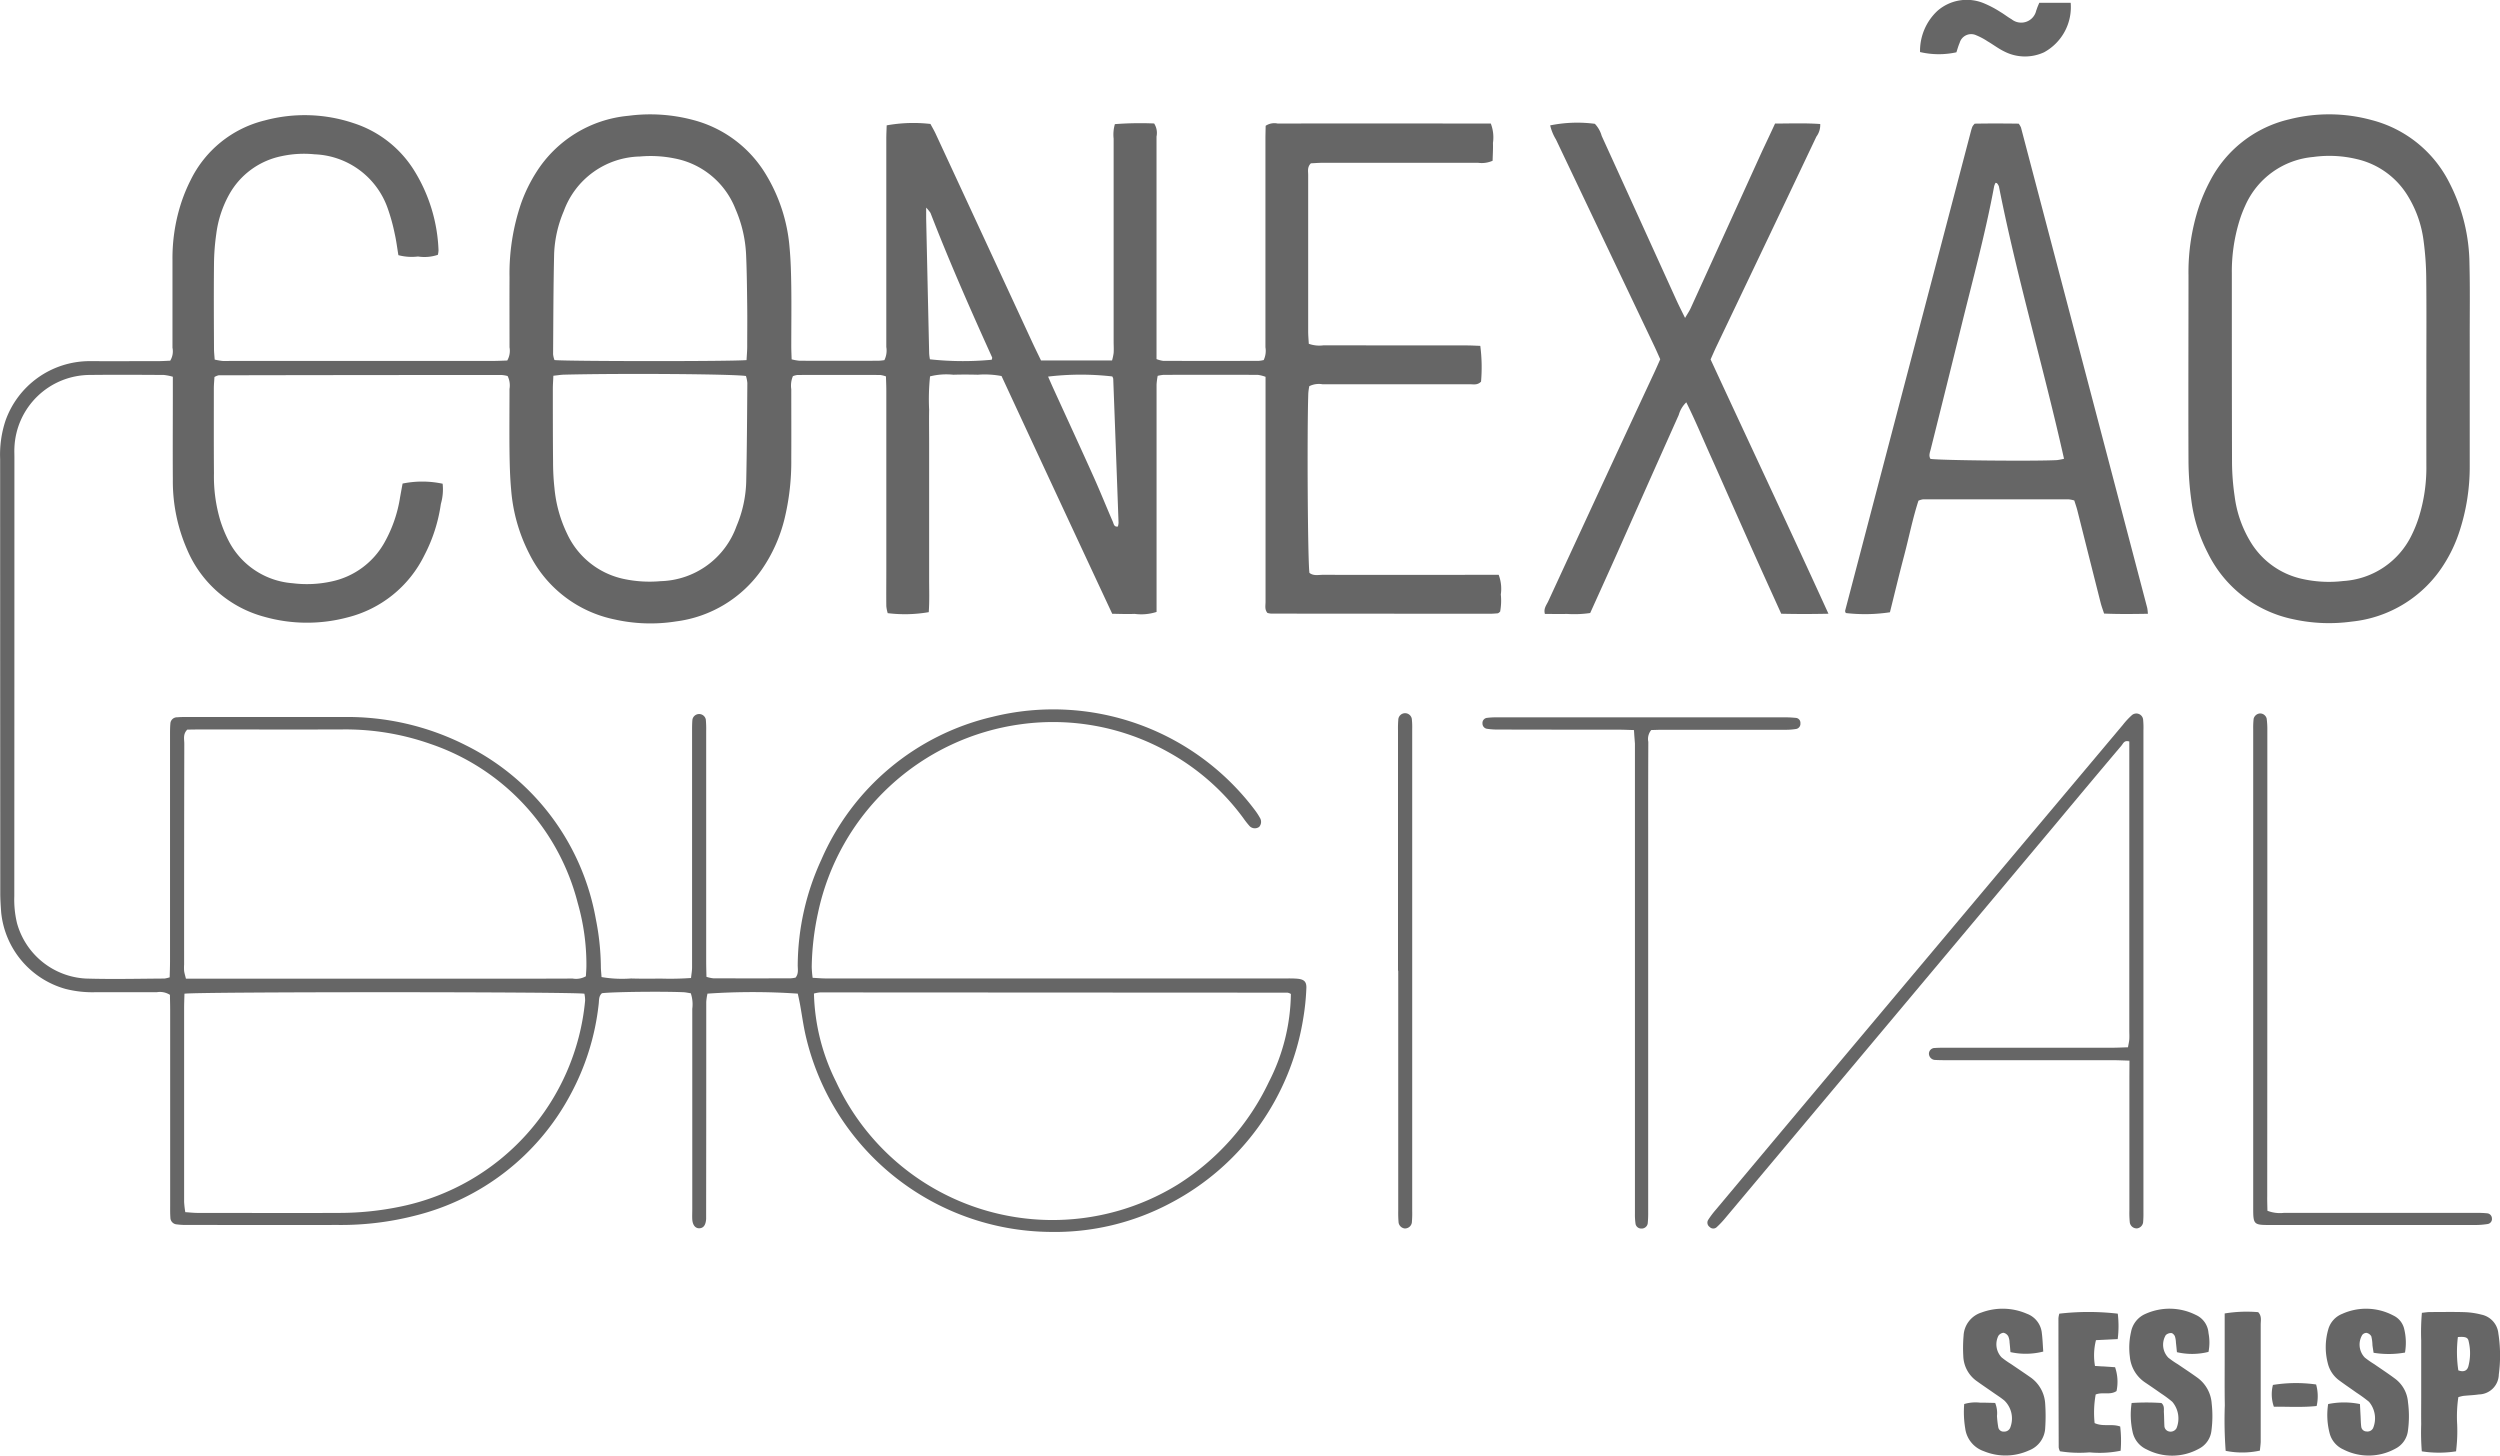 <svg xmlns="http://www.w3.org/2000/svg" width="110" height="64.043" viewBox="0 0 110 64.043">
  <g id="Grupo_25" data-name="Grupo 25" transform="translate(-427.158 -74.364)">
    <path id="Caminho_596" data-name="Caminho 596" d="M434.624,120.98c.006-.25.015-.475.015-.7q0-4.973,0-9.946c0-.171,0-.342.015-.511a.292.292,0,0,1,.3-.285,3.93,3.93,0,0,1,.4-.012c2.294,0,4.587,0,6.88,0a11.531,11.531,0,0,1,5.428,1.248,10.6,10.6,0,0,1,5.712,7.639,11.163,11.163,0,0,1,.222,2.088c0,.149.019.3.03.467a5.358,5.358,0,0,0,1.3.062c.436.013.872.009,1.308.005a13.152,13.152,0,0,0,1.329-.026c.018-.171.045-.315.046-.46,0-.777,0-1.554,0-2.331q0-4.036,0-8.071c0-.17,0-.341.016-.51a.3.3,0,0,1,.589,0,4.659,4.659,0,0,1,.016.51q0,5.059,0,10.117c0,.225.007.45.012.693a1.508,1.508,0,0,0,.3.066q1.706.006,3.412,0a1.284,1.284,0,0,0,.21-.032c.144-.181.091-.377.094-.56a11.224,11.224,0,0,1,1.037-4.623,10.918,10.918,0,0,1,7.537-6.292,11.094,11.094,0,0,1,11.532,4.094,2.9,2.9,0,0,1,.246.379.333.333,0,0,1-.048.37.322.322,0,0,1-.415-.027,3.707,3.707,0,0,1-.281-.356,10.233,10.233,0,0,0-3.353-2.934,10.38,10.38,0,0,0-6.422-1.2,10.579,10.579,0,0,0-8.943,8.313,11.937,11.937,0,0,0-.274,2.366,4.336,4.336,0,0,0,.04.48c.208.01.391.027.576.028q2.161,0,4.322,0l15.864,0c.19,0,.38-.005.568.012.3.027.411.135.393.437a10.4,10.4,0,0,1-.135,1.3,11.166,11.166,0,0,1-5.859,8.144,10.832,10.832,0,0,1-5.3,1.259,11.141,11.141,0,0,1-10.742-8.666c-.1-.442-.16-.894-.241-1.34-.03-.164-.066-.327-.1-.478a29.16,29.16,0,0,0-3.973,0,2.418,2.418,0,0,0-.054.362c0,.682,0,1.364,0,2.046q0,3.609-.005,7.218c0,.095,0,.19,0,.284-.016.269-.114.405-.293.414s-.3-.137-.317-.389c-.008-.151,0-.3,0-.455q0-4.4,0-8.81a1.535,1.535,0,0,0-.065-.686c-.11-.016-.22-.042-.33-.047-.993-.041-3.152-.013-3.578.044-.147.126-.125.306-.144.472a10.826,10.826,0,0,1-1.269,4.038,10.644,10.644,0,0,1-6.809,5.277,13.147,13.147,0,0,1-3.433.41c-2.2.008-4.4,0-6.6,0a3.174,3.174,0,0,1-.453-.025.3.3,0,0,1-.282-.3c-.013-.17-.01-.341-.01-.511q0-4.32,0-8.64c0-.225-.007-.45-.01-.649a.823.823,0,0,0-.582-.115c-.91,0-1.82,0-2.73,0a4.765,4.765,0,0,1-1.294-.149,3.9,3.9,0,0,1-2.819-3.36c-.02-.283-.04-.567-.04-.85q-.005-9.549-.006-19.1a4.782,4.782,0,0,1,.232-1.679,3.931,3.931,0,0,1,3.694-2.63c1,.005,2.01,0,3.014,0,.186,0,.373-.013.543-.019a.787.787,0,0,0,.1-.572c0-1.288,0-2.576,0-3.865A7.871,7.871,0,0,1,435.1,87a7.055,7.055,0,0,1,.447-1.1,4.931,4.931,0,0,1,3.26-2.624,6.76,6.76,0,0,1,3.918.123,4.912,4.912,0,0,1,2.669,2.1,7.14,7.14,0,0,1,1.059,3.495,1.087,1.087,0,0,1-.029.195,1.848,1.848,0,0,1-.874.074,2.271,2.271,0,0,1-.863-.059c-.053-.318-.091-.635-.162-.945a8.237,8.237,0,0,0-.3-1.092,3.551,3.551,0,0,0-3.222-2.4,4.66,4.66,0,0,0-1.47.084,3.412,3.412,0,0,0-2.3,1.7,4.814,4.814,0,0,0-.559,1.719,9.928,9.928,0,0,0-.1,1.3c-.013,1.25-.006,2.5,0,3.751,0,.149.018.3.03.478a3.323,3.323,0,0,0,.333.059c.132.01.265,0,.4,0h11.486c.224,0,.447-.012.654-.018a.864.864,0,0,0,.1-.582c0-1.023-.005-2.046,0-3.069a9.559,9.559,0,0,1,.52-3.294,6.785,6.785,0,0,1,.648-1.324,5.375,5.375,0,0,1,4.07-2.5,7.329,7.329,0,0,1,2.874.194,5.291,5.291,0,0,1,3.182,2.409,7.346,7.346,0,0,1,1.03,3.218c.052.565.065,1.135.073,1.7.012.871,0,1.743,0,2.614,0,.188.01.375.016.582a2.155,2.155,0,0,0,.351.062q1.734.007,3.469,0a2.322,2.322,0,0,0,.261-.027.949.949,0,0,0,.084-.579c0-1.251,0-2.5,0-3.751q0-2.7,0-5.4c0-.205.011-.41.017-.6a6.6,6.6,0,0,1,1.926-.062c.076.144.17.3.247.471q2.128,4.586,4.252,9.175c.119.255.244.507.366.761h3.125a2.344,2.344,0,0,0,.07-.327c.012-.17,0-.341,0-.511q0-4.461,0-8.923a1.639,1.639,0,0,1,.055-.638,14.456,14.456,0,0,1,1.727-.029.772.772,0,0,1,.105.575c0,1.364,0,2.728,0,4.093v5.7a1.322,1.322,0,0,0,.292.077q2.1.006,4.208,0a1.406,1.406,0,0,0,.216-.036.953.953,0,0,0,.076-.565c0-1.231,0-2.463,0-3.694q0-2.729,0-5.457c0-.206.007-.411.01-.591a.693.693,0,0,1,.524-.1q4.151-.005,8.3,0h1.082a1.7,1.7,0,0,1,.095.853c.009.261-.009.523-.015.785a1.177,1.177,0,0,1-.64.09q-2.615,0-5.231,0c-.531,0-1.061,0-1.592,0-.187,0-.374.016-.534.023-.167.171-.117.351-.118.514,0,1.136,0,2.273,0,3.41q0,1.734,0,3.467c0,.185.018.369.027.55a1.384,1.384,0,0,0,.65.067q3.156.005,6.312.005c.186,0,.373.012.584.019a7.357,7.357,0,0,1,.033,1.574c-.161.166-.342.114-.5.115-1.137.005-2.275,0-3.412,0-1.023,0-2.047,0-3.07,0a.936.936,0,0,0-.576.086,2.965,2.965,0,0,0-.043.313c-.059,1.787-.023,7.413.05,7.9.18.145.4.085.6.086q3.383.007,6.766,0h.961a1.749,1.749,0,0,1,.094.864,2.64,2.64,0,0,1-.03.754.667.667,0,0,1-.072.062.13.13,0,0,1-.052.016c-.094.006-.189.016-.284.016q-4.833,0-9.667-.005a.915.915,0,0,1-.163-.029c-.131-.15-.083-.327-.084-.491,0-1.364,0-2.728,0-4.093V94.557a1.559,1.559,0,0,0-.34-.086q-2.075-.007-4.151,0a1.676,1.676,0,0,0-.255.043,3.058,3.058,0,0,0-.049.379c0,.682,0,1.364,0,2.046q0,3.7,0,7.389v.574a2.2,2.2,0,0,1-.965.086c-.319.014-.64,0-.986-.005q-2.451-5.246-4.87-10.46a3.918,3.918,0,0,0-1.041-.058c-.36-.009-.721-.011-1.08,0a2.964,2.964,0,0,0-1.025.072,9.568,9.568,0,0,0-.04,1.471c-.009.493,0,.986,0,1.478s0,.986,0,1.478V100.5q0,.739,0,1.478c0,.493,0,.985,0,1.478s.018.978-.017,1.456a6.175,6.175,0,0,1-1.806.044,1.667,1.667,0,0,1-.061-.307c-.006-.53,0-1.061,0-1.591q0-3.95,0-7.9c0-.205-.01-.411-.016-.619a1.23,1.23,0,0,0-.255-.063q-1.819-.005-3.639,0a.809.809,0,0,0-.2.052,1.071,1.071,0,0,0-.072.574c0,1.023.006,2.046,0,3.069a10.663,10.663,0,0,1-.3,2.647,6.759,6.759,0,0,1-.995,2.216,5.439,5.439,0,0,1-3.78,2.286,7.2,7.2,0,0,1-2.711-.09,5.4,5.4,0,0,1-3.74-2.886,7.422,7.422,0,0,1-.8-2.824c-.051-.566-.065-1.135-.072-1.7-.01-.909,0-1.819,0-2.728a.929.929,0,0,0-.083-.57,1.422,1.422,0,0,0-.262-.045q-6.226,0-12.452.013a.632.632,0,0,0-.185.076c-.009.158-.026.324-.027.491,0,1.251-.005,2.5.005,3.751a6.763,6.763,0,0,0,.28,2.075,5.715,5.715,0,0,0,.366.891,3.455,3.455,0,0,0,2.815,1.865,5.068,5.068,0,0,0,1.7-.075,3.492,3.492,0,0,0,2.35-1.732,5.9,5.9,0,0,0,.679-1.978c.036-.2.074-.407.11-.6a4.3,4.3,0,0,1,1.762.007,2.3,2.3,0,0,1-.078.888,6.984,6.984,0,0,1-.726,2.261,5.157,5.157,0,0,1-3.387,2.734,6.906,6.906,0,0,1-3.65-.027,5.128,5.128,0,0,1-3.4-2.954,7.494,7.494,0,0,1-.63-3.095c-.009-1.288,0-2.577,0-3.865v-.649a2.23,2.23,0,0,0-.4-.079c-1.081-.006-2.161-.013-3.241,0a3.335,3.335,0,0,0-3.33,3.212c-.007.132,0,.266,0,.4q0,9.663-.005,19.325a4.423,4.423,0,0,0,.119,1.183,3.325,3.325,0,0,0,3.025,2.438c1.154.035,2.311.007,3.467,0A1.656,1.656,0,0,0,434.624,120.98Zm.775-10.9c-.2.2-.132.424-.132.622q-.01,4.856-.008,9.713a2.09,2.09,0,0,0,0,.284c.015.106.048.209.08.34H448.66c1.231,0,2.462,0,3.694-.006a.874.874,0,0,0,.583-.1c.008-.146.023-.312.023-.478a9.833,9.833,0,0,0-.382-2.747,10,10,0,0,0-6.486-7,11.235,11.235,0,0,0-3.9-.635c-2.1.007-4.205,0-6.307,0Zm27.84,11.563a1.438,1.438,0,0,0-.267.05,9.123,9.123,0,0,0,.973,3.881,10.5,10.5,0,0,0,15.02,4.532,10.8,10.8,0,0,0,4.023-4.523,8.727,8.727,0,0,0,.969-3.871.442.442,0,0,0-.147-.058m-48.536.05c-.006.224-.015.43-.015.636q0,3.038,0,6.077c0,.814,0,1.628,0,2.442a4.194,4.194,0,0,0,.052.453c.2.013.369.033.536.033,2.084,0,4.167.01,6.25,0a13.234,13.234,0,0,0,2.706-.283,10.224,10.224,0,0,0,8.1-9.056,1.353,1.353,0,0,0-.032-.306C452.353,121.613,435.859,121.613,435.274,121.7ZM451.506,94.51c-.009.231-.023.4-.023.568,0,1.079,0,2.158.01,3.237,0,.378.02.758.061,1.134a5.823,5.823,0,0,0,.557,2.013,3.561,3.561,0,0,0,2.481,1.986,5.459,5.459,0,0,0,1.636.1,3.649,3.649,0,0,0,3.336-2.419,5.386,5.386,0,0,0,.427-1.93c.032-1.457.039-2.914.05-4.371a1.432,1.432,0,0,0-.061-.307c-.555-.088-5.523-.122-8.033-.058C451.82,94.469,451.692,94.491,451.506,94.51Zm8.5-.69c.011-.206.028-.391.029-.577,0-.606.008-1.212,0-1.817-.009-.757-.016-1.514-.05-2.27a5.654,5.654,0,0,0-.465-1.98,3.6,3.6,0,0,0-2.678-2.228,5.313,5.313,0,0,0-1.526-.085,3.648,3.648,0,0,0-3.35,2.4,5.3,5.3,0,0,0-.426,1.873c-.034,1.475-.035,2.952-.046,4.428a1.049,1.049,0,0,0,.061.255C452.036,93.877,459.372,93.884,460.01,93.821Zm13.267.726c.1.228.182.417.267.6.58,1.271,1.166,2.539,1.738,3.813.294.654.56,1.321.846,1.978.039.09.049.237.221.206a.743.743,0,0,0,.029-.163q-.114-3.17-.234-6.34a.343.343,0,0,0-.043-.1A12.241,12.241,0,0,0,473.277,94.547Zm-5.364-7.432c0,.246,0,.358,0,.469q.065,2.973.132,5.947a2.073,2.073,0,0,0,.034.257,13.463,13.463,0,0,0,2.72.019c.006-.036.028-.079.015-.107-.95-2.1-1.877-4.2-2.71-6.352A1.587,1.587,0,0,0,467.912,87.115Z" transform="translate(0 -3.613)" fill="#666"/>
    <path id="Caminho_597" data-name="Caminho 597" d="M604.841,94.214v4.263a9.112,9.112,0,0,1-.459,2.9,6.314,6.314,0,0,1-.679,1.434,5.446,5.446,0,0,1-4.063,2.514,7.285,7.285,0,0,1-2.542-.1,5.4,5.4,0,0,1-3.78-2.917,6.994,6.994,0,0,1-.726-2.32,13.16,13.16,0,0,1-.125-1.7c-.012-2.728,0-5.457,0-8.185a9.214,9.214,0,0,1,.454-3.02,7.6,7.6,0,0,1,.493-1.145,5.271,5.271,0,0,1,3.479-2.712,7.109,7.109,0,0,1,3.653.036A5.308,5.308,0,0,1,603.938,86a7.959,7.959,0,0,1,.892,3.607c.027,1.06.01,2.121.011,3.182q0,.711,0,1.421Zm-1.908.013c0-1.362.01-2.726-.006-4.087a13.194,13.194,0,0,0-.118-1.582,4.949,4.949,0,0,0-.664-1.917,3.554,3.554,0,0,0-2.271-1.666,5.169,5.169,0,0,0-1.918-.094,3.615,3.615,0,0,0-2.995,2.146,5.44,5.44,0,0,0-.261.689,7.578,7.578,0,0,0-.326,2.3c0,2.781,0,5.563.008,8.345a10.7,10.7,0,0,0,.118,1.469,5.086,5.086,0,0,0,.657,1.92,3.538,3.538,0,0,0,2.256,1.683,5.381,5.381,0,0,0,1.861.106,3.586,3.586,0,0,0,3.014-2.024,5.453,5.453,0,0,0,.316-.788,7.333,7.333,0,0,0,.329-2.293Q602.931,96.327,602.934,94.227Z" transform="translate(-69.015 -3.61)" fill="#666"/>
    <path id="Caminho_598" data-name="Caminho 598" d="M579.853,105.263c-.645.011-1.266.019-1.927-.009-.051-.158-.11-.312-.151-.472q-.515-2.037-1.027-4.074c-.037-.145-.089-.286-.133-.43a1.306,1.306,0,0,0-.239-.049q-3.212,0-6.424,0a.843.843,0,0,0-.194.058c-.258.795-.421,1.629-.638,2.449s-.414,1.649-.617,2.461a7.352,7.352,0,0,1-1.94.034.371.371,0,0,1-.022-.046.112.112,0,0,1-.009-.056q2.765-10.544,5.533-21.089a1.746,1.746,0,0,1,.069-.216.7.7,0,0,1,.1-.126c.626-.011,1.285-.01,1.935,0a.859.859,0,0,1,.1.169q2.78,10.571,5.556,21.142A2.132,2.132,0,0,1,579.853,105.263Zm-3.69-6.82c-.9-4.024-2.068-7.958-2.864-11.98a.412.412,0,0,0-.085-.142c-.009-.012-.035-.012-.063-.02a.74.74,0,0,0-.061.144c-.383,2.066-.935,4.091-1.437,6.129-.448,1.817-.9,3.633-1.355,5.45-.035.14-.1.285-.011.424.425.067,4.564.107,5.566.054A2.619,2.619,0,0,0,576.163,98.443Z" transform="translate(-58.188 -3.893)" fill="#666"/>
    <path id="Caminho_599" data-name="Caminho 599" d="M553.968,83.683c.674,0,1.328-.027,1.987.021a.862.862,0,0,1-.17.556q-1.351,2.848-2.708,5.692-.843,1.769-1.688,3.536c-.089.187-.17.377-.258.574,1.72,3.717,3.461,7.41,5.186,11.189-.745.016-1.4.016-2.078,0-.358-.791-.709-1.563-1.057-2.338s-.694-1.556-1.04-2.334c-.338-.761-.673-1.524-1.015-2.283s-.672-1.558-1.065-2.347a1.231,1.231,0,0,0-.332.555q-1.379,3.085-2.75,6.173c-.378.847-.762,1.691-1.147,2.543a4.866,4.866,0,0,1-1.022.04c-.321.008-.642,0-.97,0-.068-.234.068-.389.143-.549q1.547-3.352,3.1-6.7.79-1.7,1.583-3.4c.08-.172.155-.345.249-.556-.083-.186-.172-.392-.268-.594q-2.161-4.538-4.32-9.076a2.082,2.082,0,0,1-.255-.621,5.982,5.982,0,0,1,1.966-.069,1.259,1.259,0,0,1,.3.531q1.649,3.617,3.292,7.236c.109.239.229.472.377.775.107-.185.189-.3.248-.432q1.578-3.462,3.151-6.925C553.591,84.492,553.776,84.1,553.968,83.683Z" transform="translate(-48.707 -3.883)" fill="#666"/>
    <path id="Caminho_600" data-name="Caminho 600" d="M574.706,143.533c-.3-.008-.527-.02-.751-.02l-7.278,0c-.17,0-.341,0-.511-.01a.282.282,0,0,1-.284-.291.257.257,0,0,1,.269-.236c.17-.012.341-.011.511-.011l7.278,0c.224,0,.448-.012.7-.019.023-.137.05-.243.058-.349.009-.132,0-.266,0-.4V129.491c-.219-.07-.269.09-.344.179q-1.43,1.693-2.851,3.4l-7.45,8.887q-3.56,4.247-7.123,8.493a4.044,4.044,0,0,1-.388.412.22.22,0,0,1-.309-.011.232.232,0,0,1-.067-.306,3.806,3.806,0,0,1,.34-.453q2.536-3.029,5.076-6.056,6.415-7.64,12.834-15.278a3.3,3.3,0,0,1,.384-.415.3.3,0,0,1,.508.205,3.578,3.578,0,0,1,.012.454q0,10.6,0,21.2a4.2,4.2,0,0,1-.015.454.311.311,0,0,1-.265.258.306.306,0,0,1-.32-.261,4.25,4.25,0,0,1-.018-.511q0-2.955,0-5.911Z" transform="translate(-53.851 -22.501)" fill="#666"/>
    <path id="Caminho_601" data-name="Caminho 601" d="M597.981,150.139a1.529,1.529,0,0,0,.736.091q4.177,0,8.354,0c.189,0,.379,0,.567.02a.228.228,0,0,1,.22.219.223.223,0,0,1-.182.252,3.437,3.437,0,0,1-.563.044q-2.785,0-5.57,0c-1.156,0-2.311,0-3.466,0-.7,0-.722-.024-.722-.745q0-8.379,0-16.758,0-2.159,0-4.317a3.56,3.56,0,0,1,.019-.453.31.31,0,0,1,.285-.236.3.3,0,0,1,.289.229,3.614,3.614,0,0,1,.029.509q0,2.726,0,5.453,0,7.526-.005,15.053C597.969,149.708,597.977,149.914,597.981,150.139Z" transform="translate(-71.056 -22.501)" fill="#666"/>
    <path id="Caminho_602" data-name="Caminho 602" d="M545.808,129.1c-.259-.007-.465-.017-.67-.017q-2.644,0-5.288-.006a3.144,3.144,0,0,1-.508-.033.234.234,0,0,1-.2-.243.225.225,0,0,1,.2-.238,3.1,3.1,0,0,1,.4-.023l7.562,0q2.559,0,5.117,0a4.642,4.642,0,0,1,.51.024.217.217,0,0,1,.2.235.231.231,0,0,1-.184.252,2.837,2.837,0,0,1-.507.036q-2.673,0-5.345,0c-.188,0-.375.008-.528.012a.616.616,0,0,0-.128.52q-.008,1.876-.006,3.751,0,8.468,0,16.937a4.634,4.634,0,0,1-.021.51.272.272,0,0,1-.29.216.253.253,0,0,1-.244-.2,2.769,2.769,0,0,1-.028-.451q0-3.78,0-7.559,0-6.564,0-13.129C545.837,129.513,545.821,129.346,545.808,129.1Z" transform="translate(-46.755 -22.613)" fill="#666"/>
    <path id="Caminho_603" data-name="Caminho 603" d="M588.1,177.366a9.646,9.646,0,0,1,1.309,0c.151.127.1.288.112.433.01.189.01.379.02.567a.257.257,0,0,0,.194.25.3.3,0,0,0,.34-.141,1.136,1.136,0,0,0-.186-1.162,5.236,5.236,0,0,0-.5-.371q-.349-.246-.7-.482a1.524,1.524,0,0,1-.668-1.139,3.053,3.053,0,0,1,.051-1.072,1.081,1.081,0,0,1,.648-.809,2.574,2.574,0,0,1,2.2.049.945.945,0,0,1,.562.8,2.151,2.151,0,0,1,0,.828,2.958,2.958,0,0,1-1.389.013c-.014-.135-.027-.28-.044-.425a.982.982,0,0,0-.047-.277c-.026-.061-.1-.138-.157-.14a.328.328,0,0,0-.244.093.819.819,0,0,0,.114.991,3.859,3.859,0,0,0,.419.29c.281.192.567.379.843.578a1.53,1.53,0,0,1,.645,1.149,4.886,4.886,0,0,1-.01,1.188,1.018,1.018,0,0,1-.56.806,2.432,2.432,0,0,1-2.292.025,1.091,1.091,0,0,1-.618-.773A3.5,3.5,0,0,1,588.1,177.366Z" transform="translate(-67.15 -41.27)" fill="#666"/>
    <path id="Caminho_604" data-name="Caminho 604" d="M602.94,177.414a3.463,3.463,0,0,1,1.4,0c.009.175.018.36.028.545.008.151.009.3.029.453a.235.235,0,0,0,.234.207.276.276,0,0,0,.286-.144,1.128,1.128,0,0,0-.179-1.161,6.258,6.258,0,0,0-.548-.4c-.262-.187-.529-.366-.787-.559a1.316,1.316,0,0,1-.481-.75,2.808,2.808,0,0,1,.019-1.46,1.03,1.03,0,0,1,.618-.7,2.555,2.555,0,0,1,2.247.071.872.872,0,0,1,.482.6,2.548,2.548,0,0,1,.034,1.032,4.12,4.12,0,0,1-1.382.009c-.018-.121-.037-.228-.05-.336a1.776,1.776,0,0,0-.051-.39.315.315,0,0,0-.21-.149.237.237,0,0,0-.189.092.825.825,0,0,0,.111.992,4.008,4.008,0,0,0,.418.292c.311.216.628.423.93.65a1.422,1.422,0,0,1,.554,1.018,4.667,4.667,0,0,1,0,1.245,1.022,1.022,0,0,1-.557.807,2.439,2.439,0,0,1-2.292.03,1.074,1.074,0,0,1-.6-.717A3.175,3.175,0,0,1,602.94,177.414Z" transform="translate(-73.344 -41.271)" fill="#666"/>
    <path id="Caminho_605" data-name="Caminho 605" d="M578.972,175.105a3.13,3.13,0,0,1-1.443.024c-.012-.133-.022-.279-.039-.424a.715.715,0,0,0-.058-.273.318.318,0,0,0-.209-.154.309.309,0,0,0-.226.136.837.837,0,0,0,.139.944,3.714,3.714,0,0,0,.416.294c.281.192.564.381.843.576a1.524,1.524,0,0,1,.664,1.2,7.748,7.748,0,0,1,0,1.02,1.112,1.112,0,0,1-.716,1.007,2.5,2.5,0,0,1-1.987.033,1.227,1.227,0,0,1-.817-1,4.383,4.383,0,0,1-.045-1.075,1.76,1.76,0,0,1,.69-.061c.224,0,.448.008.672.013a1.188,1.188,0,0,1,.08.576,4.391,4.391,0,0,0,.058.5.232.232,0,0,0,.252.185.278.278,0,0,0,.271-.168,1.1,1.1,0,0,0-.251-1.194c-.144-.121-.306-.223-.461-.331-.248-.174-.5-.342-.745-.519a1.4,1.4,0,0,1-.606-1.106,6.446,6.446,0,0,1,.013-.906,1.124,1.124,0,0,1,.789-1.016,2.67,2.67,0,0,1,1.993.054,1.01,1.01,0,0,1,.661.853C578.943,174.554,578.952,174.818,578.972,175.105Z" transform="translate(-61.911 -41.272)" fill="#666"/>
    <path id="Caminho_606" data-name="Caminho 606" d="M611.576,179.594a4.881,4.881,0,0,1-1.507,0,10.561,10.561,0,0,1-.026-1.194c-.005-.417,0-.833,0-1.249,0-.4,0-.8,0-1.193,0-.416,0-.833,0-1.249a9.9,9.9,0,0,1,.03-1.21c.137-.014.245-.033.354-.034.511,0,1.023-.011,1.534.005a3.409,3.409,0,0,1,.726.107.94.94,0,0,1,.751.827,6.309,6.309,0,0,1,.019,1.811.893.893,0,0,1-.878.875c-.224.034-.453.04-.679.064a1.794,1.794,0,0,0-.223.055,5.927,5.927,0,0,0-.052,1.194A7.217,7.217,0,0,1,611.576,179.594Zm.081-5.029a5.441,5.441,0,0,0,.019,1.466c.229.085.382.022.439-.166a2.255,2.255,0,0,0,.016-1.111C612.1,174.577,611.983,174.541,611.657,174.565Z" transform="translate(-76.352 -41.371)" fill="#666"/>
    <path id="Caminho_607" data-name="Caminho 607" d="M532.758,139.573q0-5.285,0-10.57a4.375,4.375,0,0,1,.012-.454.3.3,0,0,1,.6-.006,3.331,3.331,0,0,1,.013.4q0,5.6,0,11.2,0,5,0,10a4.67,4.67,0,0,1-.015.511.305.305,0,0,1-.318.263.309.309,0,0,1-.266-.257,4.978,4.978,0,0,1-.016-.511q0-4.46,0-8.922v-1.648Z" transform="translate(-44.088 -22.501)" fill="#666"/>
    <path id="Caminho_608" data-name="Caminho 608" d="M585.255,174.658l-.956.047a2.7,2.7,0,0,0-.043,1.136l.883.054a1.967,1.967,0,0,1,.064,1.05c-.285.19-.611.028-.917.151a4.474,4.474,0,0,0-.047,1.258c.375.172.751.016,1.126.151a5.439,5.439,0,0,1,.019,1.065,4.614,4.614,0,0,1-1.37.072,5.377,5.377,0,0,1-1.3-.048.622.622,0,0,1-.055-.169q-.01-2.84-.012-5.679a1.023,1.023,0,0,1,.039-.207,11.2,11.2,0,0,1,2.572,0A4.566,4.566,0,0,1,585.255,174.658Z" transform="translate(-64.918 -41.374)" fill="#666"/>
    <path id="Caminho_609" data-name="Caminho 609" d="M577.44,74.486h1.381a2.265,2.265,0,0,1-1.17,2.178,2,2,0,0,1-1.757-.038c-.253-.123-.482-.3-.726-.442a2.867,2.867,0,0,0-.5-.267.526.526,0,0,0-.732.332c-.059.136-.1.282-.143.416a3.627,3.627,0,0,1-1.6-.011,2.409,2.409,0,0,1,.767-1.814,1.96,1.96,0,0,1,2.079-.316,4.58,4.58,0,0,1,.7.374c.164.095.311.218.476.309a.677.677,0,0,0,1.089-.375c.022-.052.037-.107.058-.16S577.405,74.568,577.44,74.486Z" transform="translate(-60.553)" fill="#666"/>
    <path id="Caminho_610" data-name="Caminho 610" d="M596.749,179.559a3.668,3.668,0,0,1-1.506.01,18.263,18.263,0,0,1-.037-2.007c-.012-.661-.006-1.323-.006-1.984,0-.677,0-1.355,0-2.054a5.972,5.972,0,0,1,1.473-.057c.168.172.111.371.112.552,0,1.3,0,2.607,0,3.911,0,.415,0,.831,0,1.247C596.779,179.307,596.76,179.437,596.749,179.559Z" transform="translate(-70.156 -41.368)" fill="#666"/>
    <path id="Caminho_611" data-name="Caminho 611" d="M598.852,179.878a1.662,1.662,0,0,1-.041-.959,6.354,6.354,0,0,1,1.9-.02,1.92,1.92,0,0,1,.023.947C600.093,179.915,599.476,179.871,598.852,179.878Z" transform="translate(-71.644 -43.618)" fill="#666"/>
  </g>
</svg>
